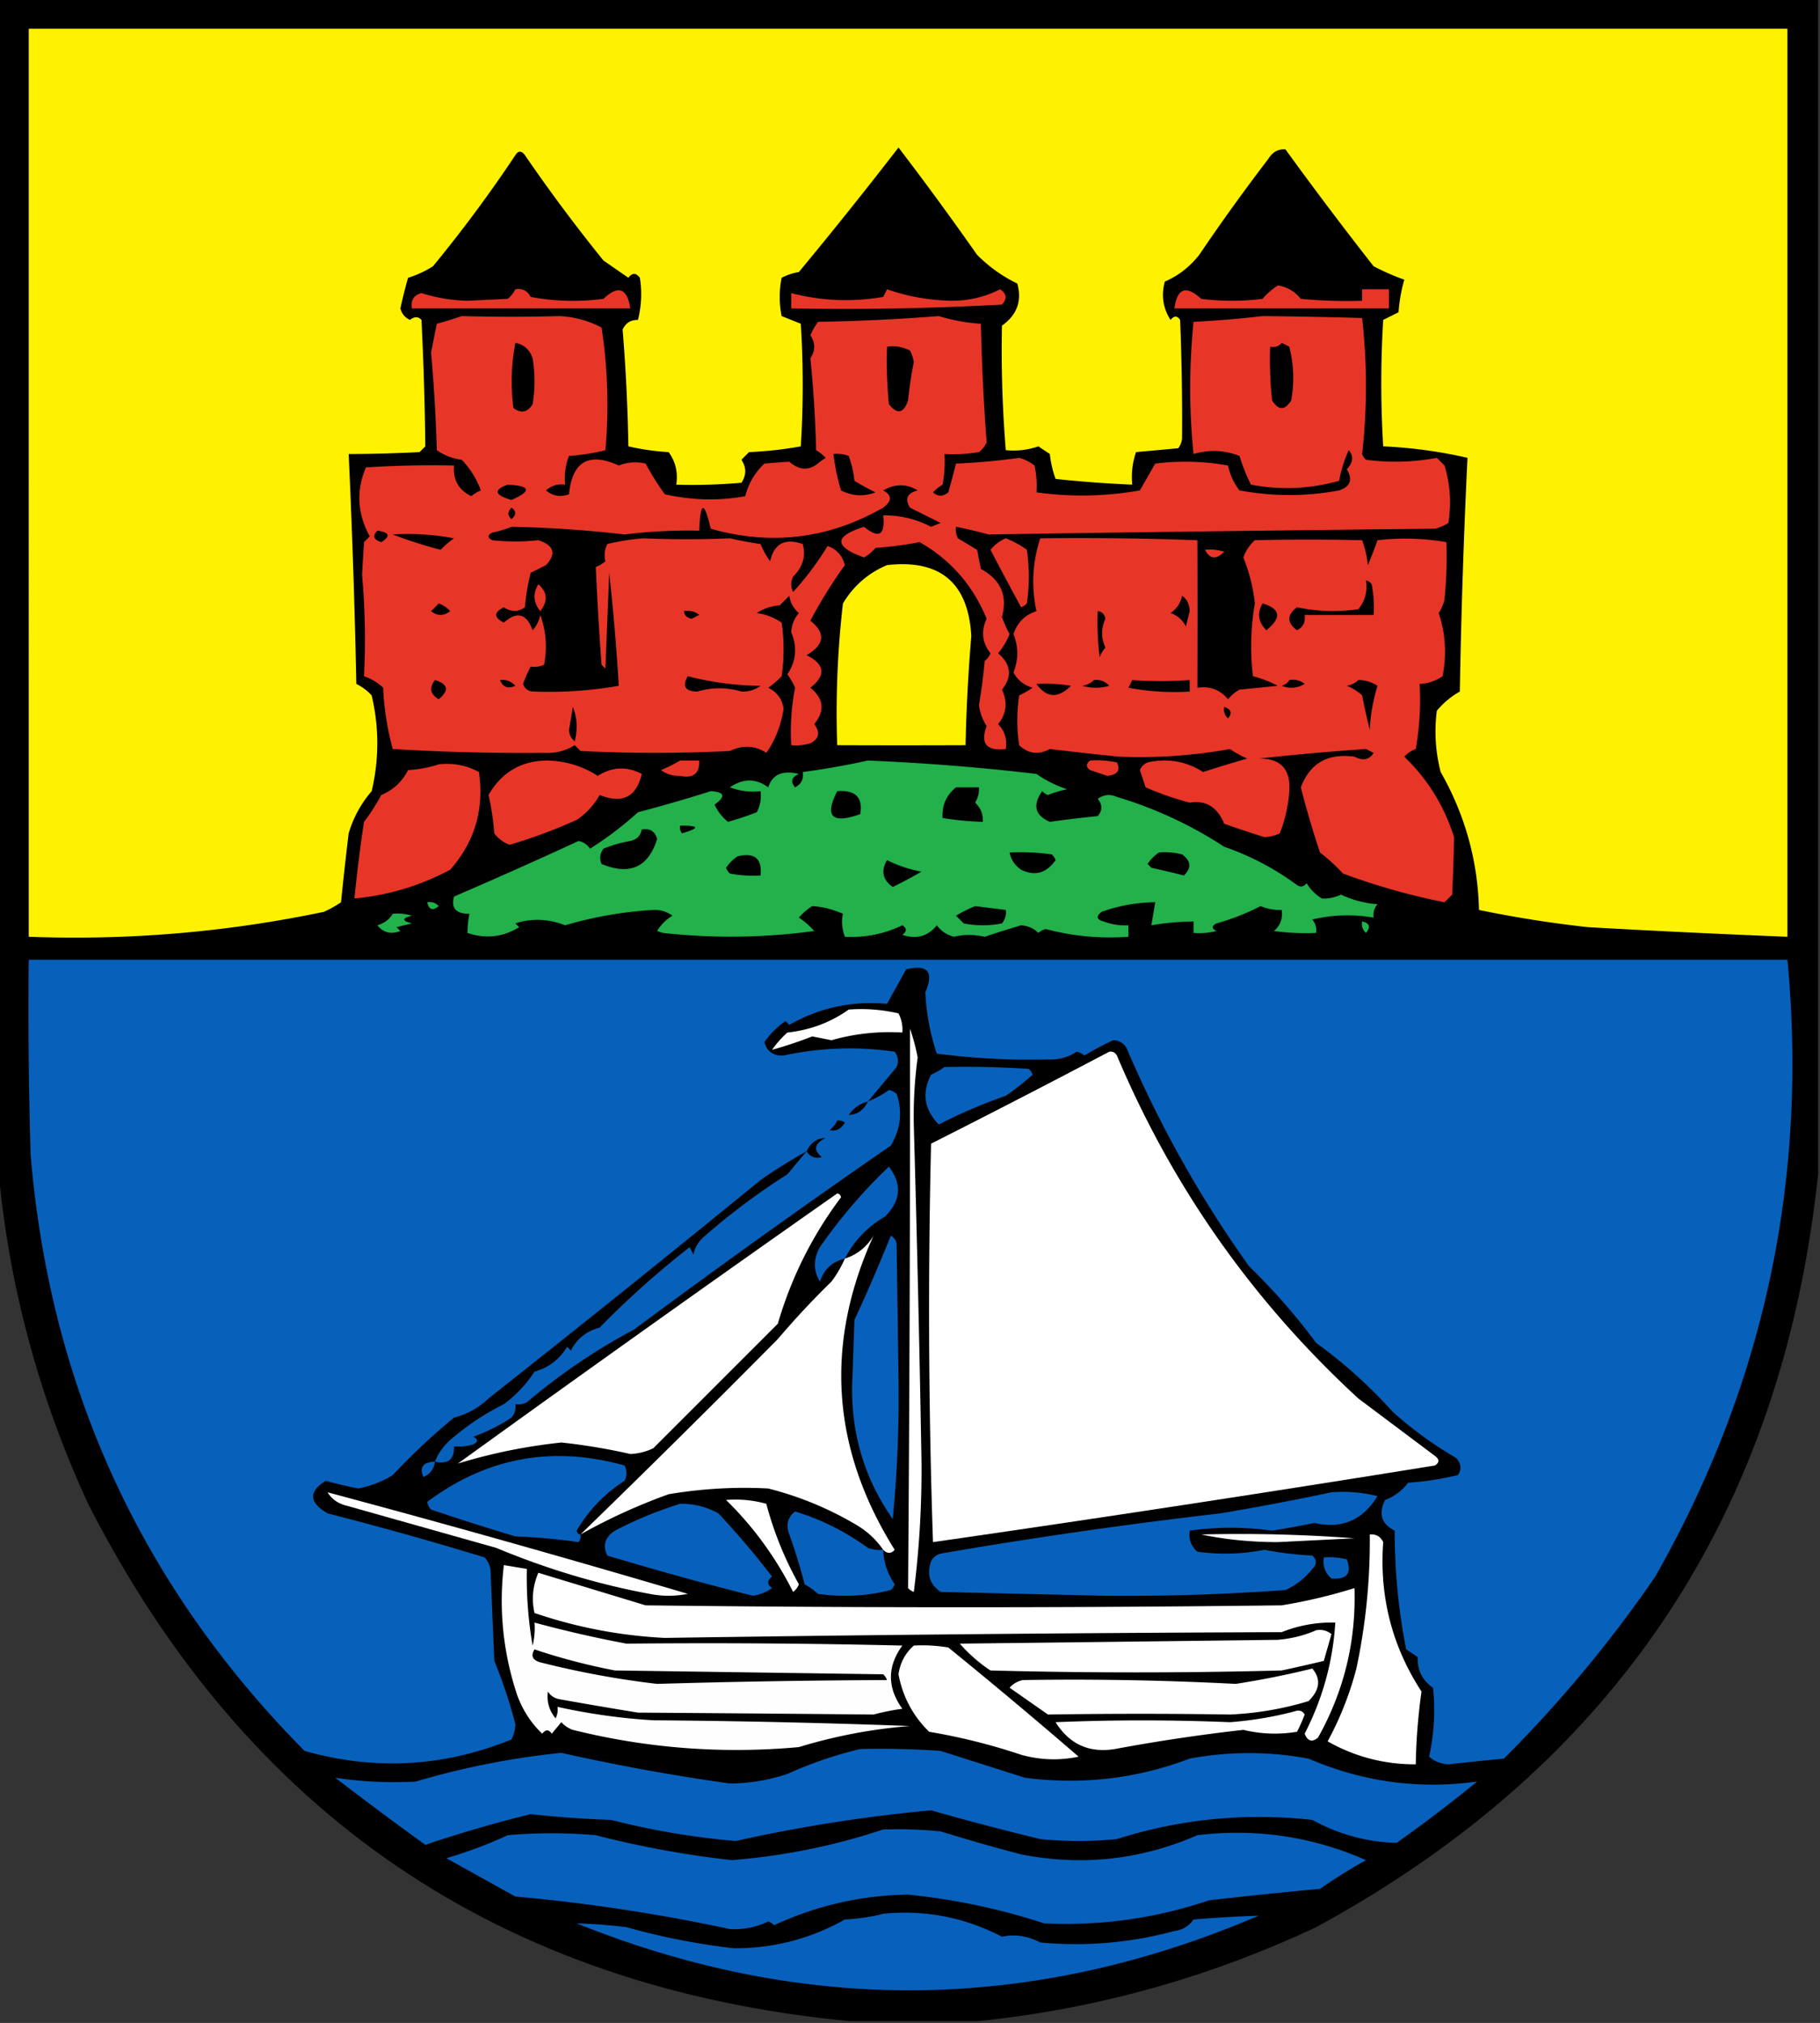 <svg xmlns="http://www.w3.org/2000/svg" width="475" height="528" style="shape-rendering:geometricPrecision;text-rendering:geometricPrecision;image-rendering:optimizeQuality;fill-rule:evenodd;clip-rule:evenodd"><rect width="100%" height="100%" fill="#333333" stroke="none"/><path style="opacity:1" d="M-.5-.5h475v307c-9.359 88.598-53.026 154.098-131 196.5-28.063 13.17-57.396 21.337-88 24.5h-34c-90.928-8.787-157.095-53.787-198.5-135-12.975-28.078-20.808-57.411-23.5-88V-.5z"/><path style="opacity:1" fill="#fef200" d="M7.5 7.5h459v237a3170.389 3170.389 0 0 1-52-2.5 303.455 303.455 0 0 1-28.5-4.5c-.298-12.816-3.632-24.816-10-36a42.087 42.087 0 0 1-1-16 21.53 21.53 0 0 1 6-5c.351-20.4 1.018-40.733 2-61-7.14-1.652-14.473-2.652-22-3-.667-11-.667-22 0-33l4-2c.218-2.926.718-5.76 1.5-8.5a64.522 64.522 0 0 1-8-3.5 1019.47 1019.47 0 0 1-23-30.5c-1.887-.163-3.387.67-4.5 2.5a523.87 523.87 0 0 0-18 25c-2.45 3.126-5.45 5.46-9 7-.966 3.618-.466 6.951 1.5 10 .925-1.14 1.759-1.14 2.5 0 .415 10.49.581 20.823.5 31a4.933 4.933 0 0 1-1 2.5l-11 1c-.944 2.719-1.277 5.552-1 8.5a317.464 317.464 0 0 1-20-1.5 26.67 26.67 0 0 1-1.5-6.5l-3-2c-2.719.944-5.552 1.277-8.5 1a318.617 318.617 0 0 1-1-32.5c3.934-2.808 5.268-6.475 4-11-3.875-1.865-7.375-4.365-10.5-7.5a851.329 851.329 0 0 0-20.5-28 1210.563 1210.563 0 0 1-26 32.5 15.28 15.28 0 0 0-4.5 1.5 25.238 25.238 0 0 0 0 10l5 2a256.122 256.122 0 0 1 0 32 99.101 99.101 0 0 1-13.5 1.5l-2 2c1.333 2 1.333 4 0 6-5.657.499-11.324.666-17 .5.48-3.185-.186-6.019-2-8.5a62.065 62.065 0 0 1-10.5-1.5 479.207 479.207 0 0 0-1.5-30.5c.808-1.706 2.141-2.54 4-2.5a27.355 27.355 0 0 0 .5-11c-1-1.333-2-1.333-3 0l-6.5-4.5A432.908 432.908 0 0 1 137 40.5c-.893-1.211-1.726-1.211-2.5 0a359.902 359.902 0 0 1-21.5 29 26.756 26.756 0 0 1-6.5 3 122.988 122.988 0 0 0-2 8c.365 1.402 1.199 2.402 2.5 3 1.15-.924 2.15-.924 3 0a851.21 851.21 0 0 1 1 33l-1.5 1.5c-6.285.325-12.451.492-18.5.5a2356.12 2356.12 0 0 1 2 60 13.923 13.923 0 0 1 4 3c1.96 8.342 1.96 16.675 0 25-2.776 3.218-4.776 6.885-6 11a906.461 906.461 0 0 0-2 18c-1.42.96-2.92 1.793-4.5 2.5-25.374 5.307-51.04 7.474-77 6.5V7.5z"/><path style="opacity:1" fill="#e73628" d="M333.5 74.5c2.437.386 4.437 1.553 6 3.5 5.323.5 10.656.666 16 .5v-3h7v5h-56c.736-5.301 3.07-6.134 7-2.5a64.247 64.247 0 0 0 16 0c1.231-1.405 2.564-2.571 4-3.5zM134.5 75.5c1.846-.278 3.18.389 4 2a60.728 60.728 0 0 0 19 .5c3.859-3.658 6.193-2.824 7 2.5h-57c-.353-2.135.48-3.468 2.5-4a42.926 42.926 0 0 0 12 2l10.5-.5c.881-.708 1.547-1.542 2-2.5zM231.5 75.5c5.147 1.82 10.647 2.82 16.5 3 4.648.063 8.982-.937 13-3 1.744 1.15 1.911 2.483.5 4a757.1 757.1 0 0 1-55 1v-4c7.892 2.054 15.892 2.387 24 1 .363-.683.696-1.35 1-2zM120.5 82.5a462.24 462.24 0 0 0 25.5 0c3.903.19 7.57 1.19 11 3 1.619 10.568 1.952 21.235 1 32a51.727 51.727 0 0 1-9.5 1.5c-.935 2.381-1.268 4.881-1 7.5-1.929-.269-3.595.231-5 1.5 1.772 1.487 3.772 1.82 6 1 .847-8.559 5.181-11.059 13-7.5 2.301-.896 4.634-1.062 7-.5a71.274 71.274 0 0 0 5 8c7.1 1.607 14.1 1.774 21 .5.868-3.357 2.535-6.19 5-8.5 2.359-.208 4.526-.374 6.5-.5 2.752 2.406 5.418 2.406 8 0l1.5-1a11.38 11.38 0 0 0-2.5-2 315.615 315.615 0 0 0-1.5-24c1.333-2 1.333-4 0-6a18.083 18.083 0 0 1 2-3.5 511.062 511.062 0 0 0 31.5-1.5c3.8 1.13 7.467 1.797 11 2a596.264 596.264 0 0 0 1.5 31 7.248 7.248 0 0 1-2 2.5 40.914 40.914 0 0 1-9 .5 32.462 32.462 0 0 1-.5 8 11.38 11.38 0 0 0-2.5 2c1.276 1.145 2.609 1.145 4 0a261.12 261.12 0 0 0 2-7.5 171.862 171.862 0 0 0 16.5-1.5 11.295 11.295 0 0 1 4 2c.497 2.31.663 4.643.5 7a86.309 86.309 0 0 0 27-.5l4-7a63.043 63.043 0 0 1 19 .5c.536 2.469 1.536 4.636 3 6.5 8.691 1.61 17.357 1.61 26 0 2.948-1.01 3.614-2.843 2-5.5 1.662-1.811 1.828-3.478.5-5a34.007 34.007 0 0 0-2.5 8c-7.603 2.121-15.269 2.455-23 1a45.174 45.174 0 0 1-3-7.5c-3.914-1.529-7.914-1.696-12-.5-1.164-11.386-1.164-22.886 0-34.5 6.02-.301 12.02-.801 18-1.5 8.616.085 17.283.252 26 .5a159.019 159.019 0 0 1 0 35.5 3.647 3.647 0 0 0 1 1.5c6.249.809 12.416.642 18.5-.5l2 2c1.492 4.911 1.826 9.911 1 15a11.333 11.333 0 0 1-3.5 1.5c-39.006.399-77.839.899-116.5 1.5a117.562 117.562 0 0 0-8.5-2 4.934 4.934 0 0 0 .5 3l5 3 1 5c5.177 2.805 7.01 6.971 5.5 12.5a27.07 27.07 0 0 0 2 4.5 18.924 18.924 0 0 1-3 5c3.394 2.916 3.727 6.082 1 9.5 1.536 3.24 1.203 6.24-1 9 1.729 1.789 2.396 3.956 2 6.5-5.025.582-6.692-1.418-5-6a12.817 12.817 0 0 1-2-5.5 152.043 152.043 0 0 0 1.5-11.5 4.457 4.457 0 0 0 1.5-2c-2.181-2.763-2.515-5.763-1-9-3.615-8.771-9.448-15.438-17.5-20a96.223 96.223 0 0 1-11.5 1.5 10.756 10.756 0 0 1-3 2.5c-7.896-2.843-7.896-5.51 0-8 3.898 3.19 5.565 2.19 5-3a26.124 26.124 0 0 1 12.5 3l2.5-1-8-4c-1.4-2.282-.734-3.782 2-4.5-2.897-1.772-5.897-1.772-9 0 2.336 1.27 2.336 2.77 0 4.5-14.2 8.138-29.2 9.971-45 5.5-1.729-7.363-2.729-7.196-3 .5a136.657 136.657 0 0 0-19.5 1 307.135 307.135 0 0 0-29.5-2 28.043 28.043 0 0 1-5 1.5c-1.333.667-1.333 1.333 0 2a55.46 55.46 0 0 0 12 0c4.097 1.324 4.764 3.49 2 6.5l-4 2a55.582 55.582 0 0 0-1.5 9c-1.796 1.267-3.629 1.267-5.5 0-2.667 1.333-2.667 2.667 0 4 3.448-3.03 5.948-2.363 7.5 2 1.044-1.123 1.71-2.456 2-4 1.534 4.211 1.867 8.544 1 13-1.008.482-2.175.648-3.5.5a37.138 37.138 0 0 0-2 4.5c.5 1.381 1.5 2.047 3 2a105.37 105.37 0 0 0 22-1.5 617.665 617.665 0 0 0-2.5-29.5l-1 25-1-1a802.032 802.032 0 0 1-1.5-25.5 9.454 9.454 0 0 0 2.5-1.5c-.379-1.575-.212-3.075.5-4.5a58.908 58.908 0 0 1 9.5-1.5c7.531.325 15.031.325 22.5 0 2.645.608 5.312 1.108 8 1.5a20.532 20.532 0 0 0 2.5 4.5c1.018-4.616 3.851-6.116 8.5-4.5.861 3.166.028 6-2.5 8.5-.667 1.333-.667 2.667 0 4a77.917 77.917 0 0 0 9-12c2.354.856 3.854 2.523 4.5 5-3.36 4.67-6.36 9.503-9 14.5 4.045 3.272 3.711 6.272-1 9 4.815 2.402 5.148 5.235 1 8.5 3.511 2.864 3.844 6.031 1 9.5 1.625 2.137 1.292 3.803-1 5a12.93 12.93 0 0 1-5 .5 61.234 61.234 0 0 1 1-15 18.08 18.08 0 0 0-2-3.5c2.294-3.445 2.627-7.112 1-11 .115-1.895.782-3.562 2-5-1.393-1.171-2.227-2.671-2.5-4.5l-2.5 2.5c-2.215.17-4.215.837-6 2 2.307.309 4.474 1.142 6.5 2.5a49.226 49.226 0 0 1 0 14 23.65 23.65 0 0 1-3.5 3c2.325 1.152 3.658 2.985 4 5.5-.638 4.287-2.138 8.121-4.5 11.5-2.898-1.929-6.065-2.096-9.5-.5-13 .667-26 .667-39 0l-1.5-1.5c-2.417 1.498-5.083 2.165-8 2a575.083 575.083 0 0 1-39.5-1 73.003 73.003 0 0 1-2.5-16 13.243 13.243 0 0 0-5-3c.447-8.846.28-17.679-.5-26.5l.5-8.5 1.5-1.5c-3.245-5.92-3.579-11.92-1-18 7.659-.5 15.326-.666 23-.5-.305 3.727 1.195 6.394 4.5 8a9.454 9.454 0 0 1 2.5-1.5 22.804 22.804 0 0 0-5-8 14.293 14.293 0 0 1-6.5-2.5c-.24-8.523-.74-17.023-1.5-25.5l1.5-7.5a96.635 96.635 0 0 0 6.5-2z"/><path style="opacity:1" d="M134.5 89.5c2.252.416 3.752 1.749 4.5 4 .667 4 .667 8 0 12-1.312 2.158-2.978 2.491-5 1a53.455 53.455 0 0 1 .5-17zM334.5 89.5c.65.304 1.317.637 2 1a33.225 33.225 0 0 1 .5 14c-1.667 2.667-3.333 2.667-5 0a98.433 98.433 0 0 1-.5-14c1.291.237 2.291-.096 3-1zM231.5 90.5a9.864 9.864 0 0 1 6 1c.487.946.82 1.946 1 3a103.163 103.163 0 0 0-1.5 10c-1.143 3.415-2.81 3.749-5 1a112.97 112.97 0 0 1-.5-15zM217.5 118.5a8.43 8.43 0 0 1 4 .5 26.67 26.67 0 0 1 1.5 6.5 60.667 60.667 0 0 0 5.5 3c-3.035 1.165-6.035.998-9-.5a56.895 56.895 0 0 1-2-9.5zM132.5 126.5c5.992.297 6.325 1.63 1 4-4.453-1.305-4.786-2.639-1-4zM133.5 132.5c1.276.886 1.276 1.886 0 3-1.062-.925-1.062-1.925 0-3zM98.5 138.5c3.174.452 3.507 1.452 1 3-2.02-.633-2.353-1.633-1-3zM102.5 139.5a64.873 64.873 0 0 1 16 1 23.65 23.65 0 0 0-3.5 3c-4.418-1.153-8.585-2.486-12.5-4z"/><path style="opacity:1" fill="#e73628" d="M262.5 140.5a24.257 24.257 0 0 1 5.5 3 49.226 49.226 0 0 1 0 14 3.647 3.647 0 0 1-1.5 1 1131.74 1131.74 0 0 1-8-15c1.124-1.359 2.458-2.359 4-3z"/><path style="opacity:1" fill="#e73528" d="M271.5 140.5a840.27 840.27 0 0 1 41 .5c.055 12.684.055 25.517 0 38.5 3.255-.486 5.922.514 8 3a10.756 10.756 0 0 1 3-2.5l10-1a29.898 29.898 0 0 0-6.5-2.5 65.788 65.788 0 0 1 .5-19 44.634 44.634 0 0 0-3-12 10.94 10.94 0 0 1 3-4.5 573.18 573.18 0 0 1 28 0 26.67 26.67 0 0 1 1.5 6.5 106.191 106.191 0 0 0 2.5-6.5 62.858 62.858 0 0 1 18 .5 112.97 112.97 0 0 1-.5 15 11.333 11.333 0 0 1-1.5 3.5c1.767 5.407 2.1 10.907 1 16.5-1.823 1.247-3.823 1.914-6 2a73.133 73.133 0 0 1-1 17 7.293 7.293 0 0 0-3 2c6.1 5.859 10.433 12.859 13 21a543.318 543.318 0 0 1-.5 15l-2 2a174.52 174.52 0 0 1-26.5-7.5 46.607 46.607 0 0 0-6-5.5 247.438 247.438 0 0 1-5-17c2.375-6.298 7.041-8.965 14-8 2.239 1.136 3.906.803 5-1l-2-1a660.264 660.264 0 0 0-28 2.5c5.709-.104 8.376 2.729 8 8.5a36.196 36.196 0 0 1-2.5 11 9.839 9.839 0 0 1-4 1 283.18 283.18 0 0 1-10.5-3.5c-1.787-4.362-4.787-6.195-9-5.5a78.103 78.103 0 0 1-11.5-4l-1.5-4.5c.405-.945 1.072-1.612 2-2 5.244-1.163 10.077-.33 14.5 2.5a297.948 297.948 0 0 1 11.5-3.5 29.517 29.517 0 0 1-4.5-2.5 132.957 132.957 0 0 1-29 2c-6.014-.62-12.014-1.286-18-2-2.971 1.602-5.638 1.269-8-1a42.479 42.479 0 0 1 0-13 26.585 26.585 0 0 0 3.5-2c-2.237-.632-3.903-1.965-5-4 1.333-3.333 1.333-6.667 0-10 1.007-3.007 3.007-5.007 6-6-1.38-6.435-1.047-12.769 1-19z"/><path style="opacity:1" fill="#e73628" d="M314.5 143.5a12.93 12.93 0 0 1 5 .5c-2.085 2.139-3.751 1.972-5-.5z"/><path style="opacity:1" fill="#fef200" d="M231.5 147.5c13.876-1.567 21.21 4.6 22 18.5a458.139 458.139 0 0 0-1.5 28.5 4250.59 4250.59 0 0 1-33.5 0 248.83 248.83 0 0 1 1.5-37c2.768-4.604 6.601-7.938 11.5-10z"/><path style="opacity:1" d="M356.5 151.5c.617.111 1.117.444 1.5 1 .497 2.646.664 5.313.5 8h-18c.278 1.846-.389 3.18-2 4-2.667-2-2.667-4 0-6a45.209 45.209 0 0 0 16 .5c1.778-2.135 2.445-4.635 2-7.5z"/><path style="opacity:1" fill="#e73628" d="M140.5 152.5c2.4 2.081 2.566 4.414.5 7-1.807-2.24-1.974-4.573-.5-7z"/><path style="opacity:1" d="M308.5 155.5c1.248.834 1.915 2.167 2 4l-1 4c-.864-1.697-2.197-2.863-4-3.5 1.641-1.129 2.641-2.629 3-4.5zM114.5 157.5a7.47 7.47 0 0 1 3 2c-1.667 1.333-3.333 1.333-5 0a31.147 31.147 0 0 0 2-2zM329.5 157.5c4.726 1.398 5.06 3.731 1 7-2.115-2.115-2.449-4.449-1-7zM178.5 159.5c1.478-.262 2.811.071 4 1l-2 1c-1.213-.247-1.88-.914-2-2zM286.5 159.5c1.086.12 1.753.787 2 2-1.156 2.56-1.156 5.06 0 7.5a9.454 9.454 0 0 0-1.5 2.5 72.367 72.367 0 0 1-.5-12zM179.5 176.5a78.498 78.498 0 0 0 19 2.5c-1.444 1.064-3.111 1.564-5 1.5-3.849-1.14-7.683-1.14-11.5 0-3.188-.054-4.021-1.387-2.5-4zM113.5 177.5c3.456 1.036 3.79 2.703 1 5-2.204-1.282-2.538-2.949-1-5zM130.5 177.5c1.603-.188 2.937.312 4 1.5-1.963.844-3.296.344-4-1.5zM285.5 177.5c1.603-.188 2.937.312 4 1.5a12.494 12.494 0 0 1-7 0c1.237-.232 2.237-.732 3-1.5zM295.5 177.5c4.895.354 9.895.354 15 0v3a64.873 64.873 0 0 1-16-1c.363-.683.696-1.35 1-2zM336.5 177.5c1.478-.262 2.811.071 4 1-1.921 1.141-3.921 1.308-6 .5.916-.278 1.582-.778 2-1.5zM354.5 177.5c1.808-.009 3.475.491 5 1.5-1.182 3.932-1.849 7.765-2 11.5a176.649 176.649 0 0 1-2-9 12.403 12.403 0 0 0-4-2.5c1.237-.232 2.237-.732 3-1.5zM270.5 178.5a40.914 40.914 0 0 1 9 .5c-3.364 3.352-6.364 3.185-9-.5zM149.5 184.5c1.138 2.804 1.305 5.804.5 9-.944-.763-1.444-1.763-1.5-3 .35-1.991.683-3.991 1-6zM319.5 184.5c1.832.64 2.165 1.64 1 3-.886-.825-1.219-1.825-1-3z"/><path style="opacity:1" fill="#e73628" d="M142.5 198.5c4.92.05 9.42 1.384 13.5 4 3.783-2.372 7.616-2.539 11.5-.5-1.403 6.035-5.069 7.869-11 5.5a18.68 18.68 0 0 1-6 6.5 137.578 137.578 0 0 1-17.5 6.5c-1.605-.601-2.938-1.601-4-3a65.75 65.75 0 0 0-1.5-10c3.363-5.844 8.363-8.844 15-9zM177.5 198.5h5c.125 3.393-1.542 4.726-5 4-1.889.064-3.556-.436-5-1.5a38.715 38.715 0 0 0 5-2.5z"/><path style="opacity:1" fill="#22b14b" d="M226.5 198.5a583.539 583.539 0 0 1 44 3.5 31.041 31.041 0 0 0 8 4 28.043 28.043 0 0 0-5 1.5 3.647 3.647 0 0 1-1.5-1c-2.566 3.654-1.9 6.32 2 8a332.705 332.705 0 0 1 12.5-1.5c1.247-1.458 1.247-2.958 0-4.5 1.574-1.131 3.241-1.298 5-.5a107.195 107.195 0 0 1 28 13c6.89 2.398 13.223 5.731 19 10 .949.617 1.782.451 2.5-.5 1 1.667 2.333 3 4 4 1.545.134 3.212-.2 5-1a26.708 26.708 0 0 0 9.5 2.5c-.837 1.011-1.17 2.178-1 3.5-5.437-.921-10.77-.755-16 .5.837 1.011 1.17 2.178 1 3.5a60.931 60.931 0 0 1-11-.5c1.655-1.444 2.322-3.278 2-5.5a12.992 12.992 0 0 1-5.5-1 59.76 59.76 0 0 1-11.5 4.5c-1.333.667-1.333 1.333 0 2a18.453 18.453 0 0 1-6 .5v-3a72.032 72.032 0 0 0-11 1l1-6c-4.847.044-9.513.877-14 2.5-1.493 1.156-1.326 1.99.5 2.5a15.894 15.894 0 0 0 6.5 1v3c-7.331.53-14.498-.137-21.5-2a3.943 3.943 0 0 0-2 1c-1.18-1.184-2.68-1.851-4.5-2a267.542 267.542 0 0 0-9.5 3c-2.815-.626-5.482-.626-8 0-1.887-.469-3.387-1.469-4.5-3-2.295 2.89-5.295 3.723-9 2.5 1.211-.893 1.211-1.726 0-2.5-4.736 2.28-9.736 3.28-15 3-.756-2.113-.923-4.113-.5-6-2.807-1.203-5.474-1.87-8-2a15.074 15.074 0 0 0-3.5 3 19.887 19.887 0 0 1 4 3.5 161.432 161.432 0 0 1-39.5.5l-1.5-.5c1-1.667 2.333-3 4-4-1.444-1.064-3.111-1.564-5-1.5a102.82 102.82 0 0 0-23 4c-4.38-1.7-8.713-1.866-13-.5l1 1c-4.262 2.608-8.762 3.108-13.5 1.5.019-1.607.185-3.274.5-5-3.498.022-4.831-1.478-4-4.5a1361.414 1361.414 0 0 0 32.5-14.5c1.261.259 2.261.926 3 2a88.605 88.605 0 0 0 12.5-9.5 391.859 391.859 0 0 0 19-5.5c3.644.214 3.977 1.381 1 3.5a12.14 12.14 0 0 0 3.5 4.5 82.5 82.5 0 0 0 7.5-2.5c.906-1.699 1.239-3.533 1-5.5a16.873 16.873 0 0 1-8-1c3.44-2.382 6.773-2.382 10 0 1.062-3.356 3.729-4.523 8-3.5-1.905.826-2.239 1.993-1 3.5 1.611-.82 2.278-2.154 2-4a198.385 198.385 0 0 0 17-3z"/><path style="opacity:1" fill="#e73628" d="M284.5 198.5c2.357-.163 4.69.003 7 .5.995 2.055.162 3.221-2.5 3.5l-4.5-1.5c-1.098-.77-1.098-1.603 0-2.5zM114.5 199.5c3.757-.429 7.257.237 10.5 2 1.4 9.738-1.1 18.238-7.5 25.5-7.858 4.195-16.191 6.695-25 7.5a409.36 409.36 0 0 1 2.5-20 48.476 48.476 0 0 0 4.5-7c3.138-1.305 5.471-3.471 7-6.5 2.865-.183 5.531-.683 8-1.5z"/><path style="opacity:1" d="M249.5 205.5h6a6.846 6.846 0 0 1-1 4c1.45 1.35 2.117 3.016 2 5a78.822 78.822 0 0 1-10.5-1c-.204-3.26.963-5.927 3.5-8zM218.5 206.5c4.766-.365 6.766 1.635 6 6-7.376 2.629-9.376.629-6-6zM177.5 215.5c5.039-.049 5.205.618.5 2a2.428 2.428 0 0 1-.5-2zM167.5 216.5c2.135-.353 3.468.48 4 2.5-2.31 7.382-7.143 9.549-14.5 6.5-.595-1.399-.428-2.732.5-4a33.74 33.74 0 0 1 7-2c1.675-.368 2.675-1.368 3-3zM263.5 222.5a60.931 60.931 0 0 1 11 .5c.457.414.791.914 1 1.5-2.418 3.423-5.418 4.256-9 2.5-1.641-1.129-2.641-2.629-3-4.5zM302.5 222.5a18.453 18.453 0 0 1 6 .5c2.348 1.688 2.515 3.522.5 5.5a245.39 245.39 0 0 0-8.5-2l-1-1c.84-1.235 1.84-2.235 3-3zM192.5 223.5c4.438-1.075 6.438.592 6 5a32.462 32.462 0 0 1-8-.5 3.647 3.647 0 0 1-1-1.5c.84-1.235 1.84-2.235 3-3zM231.5 224.5c3.001 1.477 6.001 2.477 9 3a108.267 108.267 0 0 1-7.5 4c-2.646-1.867-3.146-4.2-1.5-7z"/><path style="opacity:1" fill="#22b24b" d="M111.5 235.5c1.175-.219 2.175.114 3 1-1.552 1.298-2.552.965-3-1z"/><path style="opacity:1" d="m254.5 236.5 8 1c.17 1.322-.163 2.489-1 3.5a25.238 25.238 0 0 1-10 0l-2-2a39.445 39.445 0 0 1 5-2.5z"/><path style="opacity:1" fill="#22b24b" d="M102.5 238.5a12.93 12.93 0 0 1 5 .5c-2.667.667-2.667 1.333 0 2l-4 1 1 1c-2.456.946-4.456.446-6-1.5 1.832-.557 3.165-1.557 4-3zM355.5 240.5c1.965.448 2.298 1.448 1 3-.886-.825-1.219-1.825-1-3z"/><path style="opacity:1" fill="#0761bb" d="M226.5 287.5a25.194 25.194 0 0 0 5.5-3 3.943 3.943 0 0 1 2 1c1.58 4.586 1.08 9.086-1.5 13.5a2397.423 2397.423 0 0 0-67 48 157.586 157.586 0 0 0-28 19 4.934 4.934 0 0 1-3 .5c.17 1.322-.163 2.489-1 3.5-3.063 2.028-6.396 3.694-10 5 1.333.667 1.333 1.333 0 2a12.93 12.93 0 0 1-5 .5c.116 3.41-1.55 4.744-5 4 1.043-2.556 2.71-4.723 5-6.5a65.903 65.903 0 0 1 13-8.5 32.437 32.437 0 0 0 8-8.5c3.689-1.019 6.522-3.186 8.5-6.5l1 1c1.547-3.044 4.047-5.044 7.5-6a238.254 238.254 0 0 1 23.5-21l1 2c.242-1.638 1.075-3.138 2.5-4.5a173.81 173.81 0 0 1 22-16.5c1.69-2.019 3.356-4.019 5-6a134.076 134.076 0 0 0-12 7.5 5520.397 5520.397 0 0 1-71 57c-2.548 2.442-5.548 4.108-9 5a168.673 168.673 0 0 0-16 15 26.324 26.324 0 0 1-9 3.5c-2.857-.563-5.69-1.23-8.5-2-4.54 2.821-4.373 5.654.5 8.5a925.856 925.856 0 0 1 41 11.5 6.802 6.802 0 0 1 1.5 3l1 24a124.61 124.61 0 0 1 5.5 16.5 9.839 9.839 0 0 1-1 4c-17.628 7.176-35.628 8.176-54 3C36.934 414.021 13.101 362.187 8 301.5c-.5-16.997-.667-33.997-.5-51h459c5.394 57.408-6.106 111.075-34.5 161a334.514 334.514 0 0 1-39.5 47.5c-4.837.467-9.67.967-14.5 1.5-1.981-.129-3.647-.796-5-2 1.309-6.134 1.643-12.134 1-18-2.788-1.912-4.121-4.579-4-8l-3-2a159.31 159.31 0 0 1-3-31c-3.466-1.741-4.3-4.408-2.5-8 2.424-.923 4.424-2.423 6-4.5a78.39 78.39 0 0 0 13-2c1.035-1.507.868-3.007-.5-4.5a98.76 98.76 0 0 1-16.5-12 127.496 127.496 0 0 0-20-18 163.797 163.797 0 0 0-17.5-20c-12.661-17.716-23.328-36.716-32-57-.804-1.304-1.971-1.971-3.5-2a81.562 81.562 0 0 0-7.5 4 3.943 3.943 0 0 0-2-1c-2.228 1.481-4.728 2.148-7.5 2-9.643.258-19.31-.242-29-1.5-1.71-5.067-2.71-10.4-3-16 2.296-5.368.63-7.368-5-6l-5 9c-9.204-.811-17.704 1.022-25.5 5.5l-1-1a21.572 21.572 0 0 0-5.5 5.5c.65 2.441 2.317 3.608 5 3.5a81.131 81.131 0 0 1 29-1c.928 1.268 1.095 2.601.5 4a1669.697 1669.697 0 0 1-7.5 9z"/><path style="opacity:1" fill="#fefffe" d="M221.5 263.5a43.117 43.117 0 0 1 13 1 9.108 9.108 0 0 1 1 5 55.368 55.368 0 0 0-18.5 2l-5-1a106.66 106.66 0 0 1-10.5 3.5 25.513 25.513 0 0 1 4-4.5c5.965-.65 11.298-2.65 16-6zM237.5 268.5c.817 2.331 1.484 4.831 2 7.5a114.064 114.064 0 0 0-1 18 7776.605 7776.605 0 0 1 2 87.5 252.305 252.305 0 0 1-2 34 3.647 3.647 0 0 1-1.5-1c.371-48.315.537-96.981.5-146zM289.5 274.5c.876-.131 1.543.202 2 1 14.502 34.347 35.502 64.18 63 89.5l20 15c1.211.893 1.211 1.726 0 2.5a7763.432 7763.432 0 0 1-131 20 1803.065 1803.065 0 0 1-.5-104 2981.442 2981.442 0 0 0 46.5-24z"/><path style="opacity:1" fill="#0761bc" d="M246.5 278.5c7.341-.166 14.674 0 22 .5.457.414.791.914 1 1.5a70.322 70.322 0 0 1-7 5.5 137.53 137.53 0 0 0-17.5 7.5c-3.801-3.957-4.468-8.29-2-13a19.602 19.602 0 0 0 3.5-2z"/><path style="opacity:1" d="M226.5 287.5c-1.062 2.257-2.728 3.423-5 3.5 1.289-1.802 2.956-2.969 5-3.5zM218.5 292.5a2.428 2.428 0 0 1 2 .5c-.966 1.678-2.299 2.345-4 2 .881-.708 1.547-1.542 2-2.5zM210.5 300.5c1.062-2.257 2.728-3.423 5-3.5-2.974 1.506-3.307 3.172-1 5-1.693.484-3.027-.016-4-1.5z"/><path style="opacity:1" fill="#0761bc" d="M220.5 328.5c-3.253.751-5.42 2.751-6.5 6-1.772-2.897-1.772-5.897 0-9a136.027 136.027 0 0 1 18-21c3.451 4.56 3.118 8.893-1 13-4.624 2.701-8.124 6.367-10.5 11z"/><path style="opacity:1" fill="#fefffe" d="M218.5 311.5c.543.06.876.393 1 1-7.497 9.986-12.997 20.986-16.5 33L170.5 378a15.23 15.23 0 0 1-6 1.5 154.076 154.076 0 0 0-18-3c-9.276.987-18.276 2.82-27 5.5a9018.655 9018.655 0 0 1 99-70.5zM230.5 404.5c-1.836-2.668-4.169-4.834-7-6.5a86.607 86.607 0 0 0-23-9.5c-8.627-.463-17.294.037-26 1.5a152.215 152.215 0 0 0-23 10.5 3700.614 3700.614 0 0 0 51.5-51 218.488 218.488 0 0 1 14-15 30.137 30.137 0 0 0 3.5-6c3.207-1.032 5.707-3.032 7.5-6-12.865 28.235-11.032 55.568 5.5 82-.925 1.062-1.925 1.062-3 0z"/><path style="opacity:1" fill="#0761bc" d="M232.5 322.5c.722.418 1.222 1.084 1.5 2l.5 35.5a334.87 334.87 0 0 1-1.5 36.5c-7.791-11.171-11.291-23.671-10.5-37.5l.5-14.5a439.974 439.974 0 0 0 9.5-22zM151.5 400.5a2.428 2.428 0 0 1-.5 2c-5.098-.757-10.598-1.257-16.5-1.5a681.403 681.403 0 0 1-22-7 3.943 3.943 0 0 1-1-2c15.523-11.595 32.69-14.762 51.5-9.5.667 1.333.667 2.667 0 4-5.22 3.352-9.387 7.685-12.5 13 .124.607.457.94 1 1zM113.5 381.5c-.212 1.884-1.212 3.217-3 4-1.064-2.564-.064-3.897 3-4z"/><path style="opacity:1" fill="#fefffe" d="M85.5 389.5a3780.525 3780.525 0 0 1 94 26.5 25.238 25.238 0 0 1-10 0c-13.486-2.506-26.819-6.506-40-12l-39-11c-2.26-.549-3.926-1.716-5-3.5z"/><path style="opacity:1" fill="#0761bc" d="M347.5 389.5a36.875 36.875 0 0 1 12 1c-3.847 6.294-9.347 8.627-16.5 7a219.258 219.258 0 0 1-11 2 77.264 77.264 0 0 0-21.5 0c-.322 2.222.345 4.056 2 5.5 5.916.807 11.75.641 17.5-.5 4.08.8 8.247 1.3 12.5 1.5 1.211 1.113 1.211 2.28 0 3.5-1.878 2.374-4.212 4.208-7 5.5a578.522 578.522 0 0 1-47 1.5l-43-1c-2.834-1.941-3.668-4.607-2.5-8 .519-1.016 1.353-1.682 2.5-2a1312.585 1312.585 0 0 1 73-10.5 713.181 713.181 0 0 0 29-5.5z"/><path style="opacity:1" fill="#fefffe" d="M189.5 391.5c3.606-.289 7.106.044 10.5 1a90.038 90.038 0 0 0 8.5 21 4.457 4.457 0 0 1-1.5 2c-4.562-9.042-10.395-17.042-17.5-24z"/><path style="opacity:1" fill="#0761bc" d="M177.5 392.5c3.549-.061 6.882.773 10 2.5a220.833 220.833 0 0 1 14 16.5c-1.333 1-1.333 2 0 3a11.577 11.577 0 0 1-5 2 843.684 843.684 0 0 1-38-10.5c-1.27-2.626-.604-4.793 2-6.5a103.957 103.957 0 0 1 17-7zM230.5 404.5c.129 3.266 1.129 6.266 3 9a3.647 3.647 0 0 1-1 1.5c-6.223 1.581-12.556 1.915-19 1a20.499 20.499 0 0 0-3.5-2.5 146.382 146.382 0 0 0-4-13c-.946-2.456-.446-4.456 1.5-6 6.835 2.084 13.168 5.251 19 9.5a8.43 8.43 0 0 0 4 .5z"/><path style="opacity:1" fill="#fefffe" d="M313.5 400.5c13.35-.333 26.683.001 40 1l-20 1c-7.035-.003-13.702-.67-20-2zM357.5 400.5c1.624-.14 2.79.527 3.5 2-1.029 14.195 2.304 27.195 10 39a153.062 153.062 0 0 0-1.5 19c-8.228.023-15.894-1.977-23-6a84.576 84.576 0 0 0 7.5-19 160.487 160.487 0 0 0 3.5-35z"/><path style="opacity:1" fill="#0761bc" d="M345.5 406.5a18.453 18.453 0 0 1 6 .5c1.349 3.66.016 5.326-4 5-1.655-1.444-2.322-3.278-2-5.5z"/><path style="opacity:1" fill="#fefefe" d="m131.5 408.5 6 1a105.2 105.2 0 0 0 1.5 20c.495-1.973.662-3.973.5-6a312.961 312.961 0 0 0 24 5.5c24.114-.238 48.114-.072 72 .5-3.966 5.466-3.966 10.966 0 16.5a59.176 59.176 0 0 0-7.5 1.5c-20.177-.19-40.677-.356-61.5-.5a1314.724 1314.724 0 0 1-20.5-3.5c-1.326-.255-2.326-.922-3-2-.36 2.591.307 4.924 2 7a4.934 4.934 0 0 0 .5-3c8.373 1.843 16.706 3.01 25 3.5 22.341.167 44.674.667 67 1.5a134.855 134.855 0 0 0-29 5.5c-19.968 1.819-39.634.319-59-4.5a7.293 7.293 0 0 1-3-2l-2.5 3c-.741-1.141-1.575-1.141-2.5 0-2.9-2.785-5.066-6.118-6.5-10-3.697-11.104-4.864-22.438-3.5-34z"/><path style="opacity:1" fill="#fefffe" d="M140.5 410.5c9.315 2.83 18.648 5.663 28 8.5 55.333.667 110.667.667 166 0a138.283 138.283 0 0 0 19-4.5c.444 13.891-2.723 26.891-9.5 39-1.545 1.321-2.711.988-3.5-1 4.696-9.12 7.363-18.787 8-29-4.833-.125-9.5.708-14 2.5-53.674.197-107.341.697-161 1.5a123.874 123.874 0 0 1-34-6.5c-.801-3.534-.467-7.034 1-10.5z"/><path style="opacity:1" fill="#fefffe" d="M343.5 425.5c1.478-.262 2.811.071 4 1l-2 7a458.239 458.239 0 0 1-11 2.5c-25.333.667-50.667.667-76 0a39.806 39.806 0 0 1-8-7l83-1c3.59-.311 6.923-1.144 10-2.5zM238.5 429.5a40.914 40.914 0 0 1 9 .5 1459.519 1459.519 0 0 1 34 28.5c-5.008 1.057-10.008.891-15-.5a157.814 157.814 0 0 0-24-6c-4.237-4.139-6.903-9.139-8-15 .427-3.023 1.761-5.523 4-7.5z"/><path style="opacity:1" d="M139.5 430.5a161.198 161.198 0 0 0 21 5.5l70 1c.457.414.791.914 1 1.5-20.109.083-40.109.417-60 1a233.907 233.907 0 0 1-30-5.5c-2.439-.533-3.105-1.7-2-3.5z"/><path style="opacity:1" fill="#fefffe" d="M342.5 435.5c2.31 2.759 1.977 5.592-1 8.5a83.045 83.045 0 0 1-20.5 3.5c-15.39-.249-31.224-.249-47.5 0l-10-7a6.201 6.201 0 0 1 3.5-2c18.456-.293 36.956.04 55.5 1a232.907 232.907 0 0 0 20-4z"/><path style="opacity:1" fill="#fefffe" d="M338.5 446.5c.876-.131 1.543.202 2 1a37.138 37.138 0 0 1-2 4.5c-4.722.777-9.389.61-14-.5a471.474 471.474 0 0 0-33.5 5c-6.728 1.102-11.894-1.231-15.5-7 14.905-.628 30.072-.628 45.5 0 6.065-.462 11.899-1.462 17.5-3z"/><path style="opacity:1" fill="#0761bc" d="M224.5 456.5c7.008-.166 14.008 0 21 .5l22 7c14.842 1.926 29.176.26 43-5 10.327-1.912 20.66-1.912 31 0 14.147 6.094 28.814 8.094 44 6a384.797 384.797 0 0 1-21 16c-7.784-.218-15.117-2.218-22-6-17.422-1.929-34.422-.262-51 5a100.2 100.2 0 0 1-20 0 742.214 742.214 0 0 1-28.5-7.5 405.95 405.95 0 0 0-51 8 197.91 197.91 0 0 1-32.5-5.5 280.565 280.565 0 0 1-21-1.5 338.401 338.401 0 0 0-27.5 8A988.79 988.79 0 0 1 87.5 464a102.305 102.305 0 0 0 21 1 207.588 207.588 0 0 1 38-7.5 544.087 544.087 0 0 0 44 8 47.79 47.79 0 0 0 15-2.5c6.244-2.807 12.577-4.974 19-6.5z"/><path style="opacity:1" fill="#0761bc" d="M230.5 477.5a112.97 112.97 0 0 1 15 .5 489.299 489.299 0 0 0 21 6c15.868 3.113 31.202 1.446 46-5 15.289-1.84 29.955.326 44 6.5a140.089 140.089 0 0 0-12 7.5c-9.68.88-19.346 1.88-29 3-13.928 4.704-28.261 6.704-43 6a168.406 168.406 0 0 0-35.5-7.5c-12.263.178-23.93 2.845-35 8a3.647 3.647 0 0 0-1.5-1c-3.132 1.513-6.466 2.18-10 2a461.187 461.187 0 0 0-56-8.5l-18-10a115.373 115.373 0 0 0 16-6 132.434 132.434 0 0 1 23 0 254.533 254.533 0 0 0 35.5 6.5c13.613-1.089 26.779-3.755 39.5-8z"/><path style="opacity:1" fill="#0761bc" d="M230.5 499.5c10.951-1.076 21.285.924 31 6 3.4-.72 6.733-.22 10 1.5a98.552 98.552 0 0 0 35-3c2.118-.26 3.784-1.26 5-3 5.714-.48 11.381-.814 17-1-59.048 25.275-118.381 25.942-178 2 4.292.128 8.626.461 13 1a176.615 176.615 0 0 0 28 5.5c10.327.058 19.994-2.442 29-7.5 3.525-.179 6.859-.679 10-1.5z"/></svg>